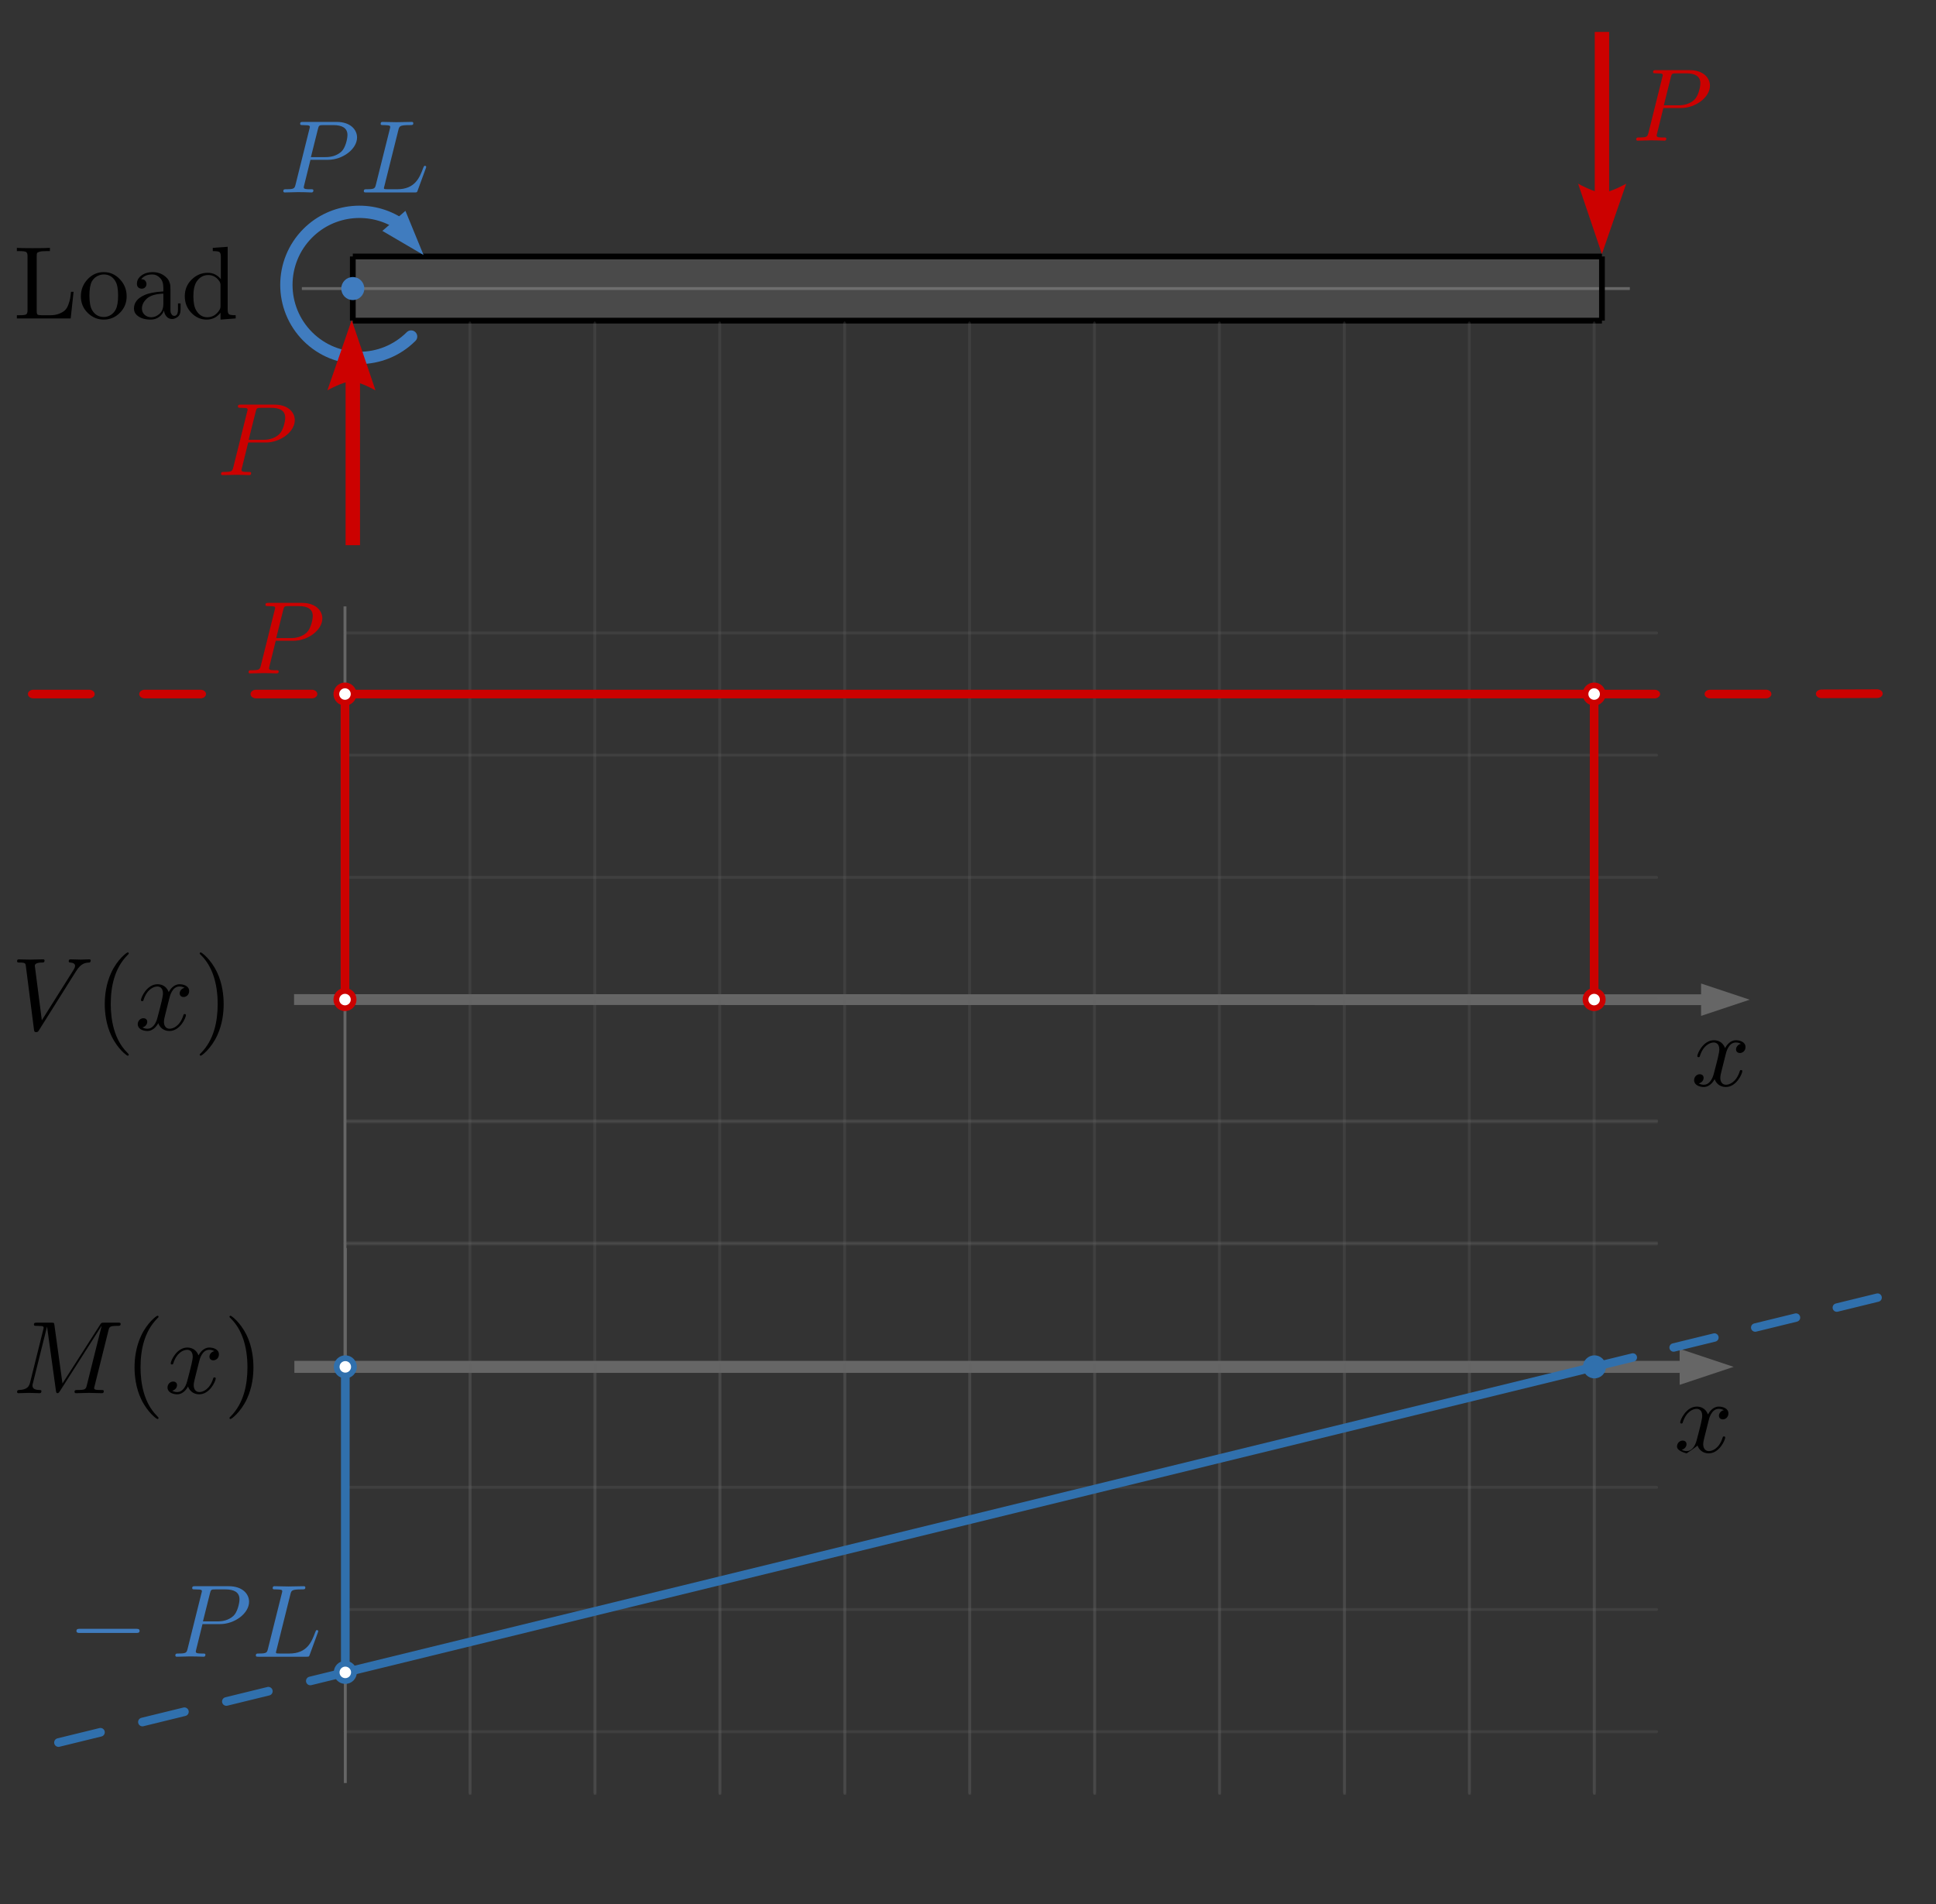 <?xml version="1.0" encoding="UTF-8" standalone="no"?>
<!DOCTYPE svg PUBLIC "-//W3C//DTD SVG 1.1//EN" "http://www.w3.org/Graphics/SVG/1.1/DTD/svg11.dtd">
<svg width="100%" height="100%" viewBox="0 0 672 661" version="1.1" xmlns="http://www.w3.org/2000/svg" xmlns:xlink="http://www.w3.org/1999/xlink" xml:space="preserve" xmlns:serif="http://www.serif.com/" style="fill-rule:evenodd;clip-rule:evenodd;">
    <rect x="0" y="0" width="672" height="661" fill="#333333" stroke="none"/>
    <g id="cantilever_vm_diagram" transform="matrix(0.931,0,0,0.744,-1946.04,-1181.37)">
        <rect x="2090.99" y="1587.37" width="722.028" height="887.233" style="fill:none;"/>
        <g transform="matrix(1.074,0,0,1.344,2190.2,1414.98)">
            <g transform="matrix(1,0,0,1,7.745,80.315)">
                <g>
                    <path id="jsxgraph0_jxgBoard1L12" d="M4,148.5L465,148.5" style="fill:none;fill-rule:nonzero;stroke:rgb(102,102,102);stroke-width:1px;"/>
                    <path id="jsxgraph0_beam" d="M21.682,137.363L455.318,137.363L455.318,159.637L21.682,159.637L21.682,137.363Z" style="fill:rgb(128,128,128);fill-opacity:0.3;"/>
                    <path id="jsxgraph0_jxgBoard1L5" d="M455.318,137.363L455.318,159.637" style="fill:none;fill-rule:nonzero;stroke:black;stroke-width:2px;"/>
                    <path id="jsxgraph0_jxgBoard1L6" d="M455.318,159.637L21.682,159.637" style="fill:none;fill-rule:nonzero;stroke:black;stroke-width:2px;"/>
                    <path id="jsxgraph0_jxgBoard1L7" d="M21.682,159.637L21.682,137.363" style="fill:none;fill-rule:nonzero;stroke:black;stroke-width:2px;"/>
                    <path id="jsxgraph0_jxgBoard1L8" d="M21.682,137.363L455.318,137.363" style="fill:none;fill-rule:nonzero;stroke:black;stroke-width:2px;"/>
                    <path id="jsxgraph0_jxgBoard1L43" d="M455.318,59.4L455.318,117.363" style="fill:none;fill-rule:nonzero;stroke:rgb(204,1,0);stroke-width:5px;"/>
                    <circle id="jsxgraph0_jxgBoard1P38" cx="21.682" cy="148.5" r="4" style="fill:rgb(64,124,191);"/>
                </g>
                <g transform="matrix(1.016,0,0,1.042,-1.782,119.481)">
                    <rect x="0" y="2.5" width="49.234" height="48" style="fill:none;"/>
                </g>
                <g transform="matrix(1,0,0,1,-2211.32,-1565.99)">
                    <path d="M2658.36,1678.08L2666.62,1702.49L2675.06,1678.08C2675.06,1678.08 2669.51,1681.2 2666.72,1681.2C2663.94,1681.2 2658.36,1678.08 2658.36,1678.08Z" style="fill:rgb(204,1,0);"/>
                </g>
                <g transform="matrix(-1.208,0,0,1.208,51.945,-30.615)">
                    <g transform="matrix(1.326,1.152,1.218,-1.402,-35.431,140.656)">
                        <path d="M16.5,15L19,22L14,22L16.5,15Z" style="fill:rgb(64,124,191);"/>
                    </g>
                    <g transform="matrix(-0.707,0.707,0.707,0.707,23.146,111.865)">
                        <path d="M46,25C46,36.59 36.59,46 25,46C13.41,46 4,36.59 4,25C4,14.777 11.32,6.251 21,4.381" style="fill:none;stroke:rgb(64,124,191);stroke-width:3.54px;stroke-linecap:round;stroke-linejoin:round;stroke-miterlimit:1.5;"/>
                    </g>
                </g>
            </g>
            <g transform="matrix(1,0,0,1,7.745,80.315)">
                <path id="jsxgraph0_jxgBoard1L47" d="M21.682,237.6L21.682,179.637" style="fill:none;fill-rule:nonzero;stroke:rgb(204,1,0);stroke-width:5px;"/>
                <g transform="matrix(-1,1.22465e-16,-1.22465e-16,-1,2687.92,1861.92)">
                    <path d="M2658.36,1678.08L2666.62,1702.49L2675.06,1678.08C2675.06,1678.08 2669.51,1681.2 2666.72,1681.2C2663.94,1681.2 2658.36,1678.08 2658.36,1678.08Z" style="fill:rgb(204,1,0);"/>
                </g>
            </g>
            <g id="Artboard1">
            </g>
        </g>
        <g transform="matrix(1.074,0,0,1.344,1894.47,1986.99)">
            <g id="glyph-0-1" transform="matrix(1,0,0,1,257.613,-132.014)">
                <path d="M10.859,-11.328L16.969,-11.328C22.047,-11.328 27.031,-15.063 27.031,-19.078C27.031,-21.844 24.672,-24.484 19.969,-24.484L8.359,-24.484C7.672,-24.484 7.281,-24.484 7.281,-23.813C7.281,-23.375 7.609,-23.375 8.313,-23.375C8.781,-23.375 9.438,-23.344 9.859,-23.313C10.438,-23.234 10.656,-23.125 10.656,-22.734C10.656,-22.594 10.609,-22.484 10.5,-22.047L5.703,-2.797C5.344,-1.406 5.266,-1.109 2.438,-1.109C1.828,-1.109 1.438,-1.109 1.438,-0.438C1.438,0 1.859,0 1.969,0C2.969,0 5.516,-0.109 6.531,-0.109C7.281,-0.109 8.063,-0.078 8.828,-0.078C9.609,-0.078 10.406,0 11.156,0C11.406,0 11.875,0 11.875,-0.719C11.875,-1.109 11.547,-1.109 10.859,-1.109C9.531,-1.109 8.531,-1.109 8.531,-1.75C8.531,-1.969 8.609,-2.156 8.641,-2.359L10.859,-11.328ZM13.453,-22.016C13.766,-23.266 13.844,-23.375 15.391,-23.375L18.828,-23.375C21.797,-23.375 23.703,-22.406 23.703,-19.938C23.703,-18.547 22.984,-15.453 21.594,-14.172C19.797,-12.547 17.641,-12.266 16.063,-12.266L11.016,-12.266L13.453,-22.016Z" style="fill:rgb(204,1,0);fill-rule:nonzero;"/>
            </g>
            <g id="glyph-0-11" serif:id="glyph-0-1" transform="matrix(1,0,0,1,267.174,-63.177)">
                <path d="M10.859,-11.328L16.969,-11.328C22.047,-11.328 27.031,-15.063 27.031,-19.078C27.031,-21.844 24.672,-24.484 19.969,-24.484L8.359,-24.484C7.672,-24.484 7.281,-24.484 7.281,-23.813C7.281,-23.375 7.609,-23.375 8.313,-23.375C8.781,-23.375 9.438,-23.344 9.859,-23.313C10.438,-23.234 10.656,-23.125 10.656,-22.734C10.656,-22.594 10.609,-22.484 10.5,-22.047L5.703,-2.797C5.344,-1.406 5.266,-1.109 2.438,-1.109C1.828,-1.109 1.438,-1.109 1.438,-0.438C1.438,0 1.859,0 1.969,0C2.969,0 5.516,-0.109 6.531,-0.109C7.281,-0.109 8.063,-0.078 8.828,-0.078C9.609,-0.078 10.406,0 11.156,0C11.406,0 11.875,0 11.875,-0.719C11.875,-1.109 11.547,-1.109 10.859,-1.109C9.531,-1.109 8.531,-1.109 8.531,-1.75C8.531,-1.969 8.609,-2.156 8.641,-2.359L10.859,-11.328ZM13.453,-22.016C13.766,-23.266 13.844,-23.375 15.391,-23.375L18.828,-23.375C21.797,-23.375 23.703,-22.406 23.703,-19.938C23.703,-18.547 22.984,-15.453 21.594,-14.172C19.797,-12.547 17.641,-12.266 16.063,-12.266L11.016,-12.266L13.453,-22.016Z" style="fill:rgb(204,1,0);fill-rule:nonzero;"/>
            </g>
            <g id="glyph-0-12" serif:id="glyph-0-1" transform="matrix(1,0,0,1,748.876,-248.136)">
                <path d="M10.859,-11.328L16.969,-11.328C22.047,-11.328 27.031,-15.063 27.031,-19.078C27.031,-21.844 24.672,-24.484 19.969,-24.484L8.359,-24.484C7.672,-24.484 7.281,-24.484 7.281,-23.813C7.281,-23.375 7.609,-23.375 8.313,-23.375C8.781,-23.375 9.438,-23.344 9.859,-23.313C10.438,-23.234 10.656,-23.125 10.656,-22.734C10.656,-22.594 10.609,-22.484 10.5,-22.047L5.703,-2.797C5.344,-1.406 5.266,-1.109 2.438,-1.109C1.828,-1.109 1.438,-1.109 1.438,-0.438C1.438,0 1.859,0 1.969,0C2.969,0 5.516,-0.109 6.531,-0.109C7.281,-0.109 8.063,-0.078 8.828,-0.078C9.609,-0.078 10.406,0 11.156,0C11.406,0 11.875,0 11.875,-0.719C11.875,-1.109 11.547,-1.109 10.859,-1.109C9.531,-1.109 8.531,-1.109 8.531,-1.75C8.531,-1.969 8.609,-2.156 8.641,-2.359L10.859,-11.328ZM13.453,-22.016C13.766,-23.266 13.844,-23.375 15.391,-23.375L18.828,-23.375C21.797,-23.375 23.703,-22.406 23.703,-19.938C23.703,-18.547 22.984,-15.453 21.594,-14.172C19.797,-12.547 17.641,-12.266 16.063,-12.266L11.016,-12.266L13.453,-22.016Z" style="fill:rgb(204,1,0);fill-rule:nonzero;"/>
            </g>
        </g>
        <g transform="matrix(1.074,0,0,1.344,-432.817,-488.647)">
            <g transform="matrix(1,0,0,1,2447.32,1743.55)">
                <g id="jsxgraph1_jxgBoard6334580L3">
                    <path d="M4,148.5L509.318,148.545" style="fill:none;fill-rule:nonzero;"/>
                    <g transform="matrix(1,-0,-0,1,-98.469,-198.518)">
                        <path d="M590.912,341.436L607.787,347.063L590.911,352.686L590.912,341.436Z" style="fill:rgb(102,102,102);fill-rule:nonzero;"/>
                        <path d="M102.469,347.018C102.469,347.018 513.966,347.054 594.287,347.061" style="fill:none;fill-rule:nonzero;stroke:rgb(102,102,102);stroke-width:3.75px;"/>
                    </g>
                </g>
                <g id="jsxgraph1_jxgBoard6334580L3_ticks_1" transform="matrix(1,0,0,1.716,-4.54747e-13,-86.059)">
                    <path d="M65.045,0L65.045,297M108.409,0L108.409,297M151.773,0L151.773,297M195.136,0L195.136,297M238.5,0L238.5,297M281.864,0L281.864,297M325.227,0L325.227,297M368.591,0L368.591,297M411.955,0L411.955,297M455.318,0L455.318,297" style="fill:none;stroke:rgb(102,102,102);stroke-opacity:0.25;stroke-width:1px;stroke-linecap:round;stroke-linejoin:round;"/>
                </g>
                <path id="jsxgraph1_jxgBoard6334580L17" d="M21.682,293L21.682,12" style="fill:none;fill-rule:nonzero;stroke:rgb(102,102,102);stroke-width:1px;"/>
                <path id="jsxgraph1_jxgBoard6334580L17_ticks_1" d="M21.682,106.071L477,106.071M21.682,63.643L477,63.643M21.682,21.214L477,21.214M21.682,190.929L477,190.929M21.682,233.357L477,233.357M21.682,275.786L477,275.786" style="fill:none;stroke:rgb(102,102,102);stroke-opacity:0.25;stroke-width:1px;stroke-linecap:round;stroke-linejoin:round;"/>
                <g id="jsxgraph1_jxgBoard6334580L17_ticks_11" serif:id="jsxgraph1_jxgBoard6334580L17_ticks_1" transform="matrix(1,0,0,1,0,126.893)">
                    <path d="M21.682,106.071L477,106.071M21.682,63.643L477,63.643M21.682,21.214L477,21.214M21.682,190.929L477,190.929M21.682,233.357L477,233.357M21.682,275.786L477,275.786" style="fill:none;stroke:rgb(102,102,102);stroke-opacity:0.25;stroke-width:1px;stroke-linecap:round;stroke-linejoin:round;"/>
                </g>
            </g>
            <g transform="matrix(1,0,0,1,2447.32,1743.55)">
                <g id="jsxgraph1_curve" transform="matrix(1.288,0,0,1,-73.86,0)">
                    <path d="M-9.781,42.429L73.346,42.429" style="fill-opacity:0;stroke:rgb(204,1,0);stroke-width:3px;stroke-linecap:round;stroke-linejoin:round;stroke-dasharray:15,15,0,0,0,0;"/>
                </g>
                <g id="jsxgraph1_curve1" serif:id="jsxgraph1_curve" transform="matrix(1.288,0,0,1,-73.86,0)">
                    <path d="M73.346,42.429L412.124,42.429" style="fill-opacity:0;stroke:rgb(204,1,0);stroke-width:3px;stroke-linecap:round;stroke-linejoin:round;"/>
                </g>
                <g id="jsxgraph1_curve2" serif:id="jsxgraph1_curve" transform="matrix(1.288,0,0,1,-73.86,0)">
                    <path d="M412.124,42.429L454.471,42.429L490.731,42.278" style="fill-opacity:0;stroke:rgb(204,1,0);stroke-width:3px;stroke-linecap:round;stroke-linejoin:round;stroke-dasharray:15,15,0,0,0,0;"/>
                </g>
            </g>
            <g transform="matrix(1,0,0,1,2447.32,1743.55)">
                <path id="jsxgraph1_Jump-0" d="M21.682,42.429L21.682,148.5" style="fill:none;fill-rule:nonzero;stroke:rgb(204,1,0);stroke-width:3px;"/>
                <path id="jsxgraph1_Jump-1" d="M455.318,148.5L455.318,42.429" style="fill:none;fill-rule:nonzero;stroke:rgb(204,1,0);stroke-width:3px;"/>
            </g>
            <g transform="matrix(1,0,0,1,2447.32,1743.55)">
                <circle id="jsxgraph1_Point-JA-0" cx="21.682" cy="42.429" r="3" style="fill:white;stroke:rgb(204,1,0);stroke-width:2px;"/>
                <circle id="jsxgraph1_Point-JB-0" cx="21.682" cy="148.5" r="3" style="fill:white;stroke:rgb(204,1,0);stroke-width:2px;"/>
                <circle id="jsxgraph1_Point-JA-1" cx="455.318" cy="148.5" r="3" style="fill:white;stroke:rgb(204,1,0);stroke-width:2px;"/>
                <circle id="jsxgraph1_Point-JB-1" cx="455.318" cy="42.429" r="3" style="fill:white;stroke:rgb(204,1,0);stroke-width:2px;"/>
            </g>
        </g>
        <g transform="matrix(1.074,0,0,1.344,-436.286,-317.27)">
            <g transform="matrix(1,0,0,1,2450.66,1743.55)">
                <g id="jsxgraph2_jxgBoard10492057L3">
                    <path d="M4,148.5L510.302,148.5L503.644,148.5" style="fill-opacity:0;fill-rule:nonzero;"/>
                    <g transform="matrix(1,-0,-0,1,-98.577,-326.062)">
                        <path d="M583.471,468.312L602.221,474.562L583.471,480.812L583.471,468.312Z" style="fill:rgb(102,102,102);fill-rule:nonzero;"/>
                        <path d="M102.577,474.562L587.221,474.562" style="fill:none;fill-rule:nonzero;stroke:rgb(102,102,102);stroke-width:4.17px;"/>
                    </g>
                </g>
                <g id="jsxgraph2_jxgBoard10492057L3_ticks_1" transform="matrix(1,0,0,0.503,-4.54747e-13,147.464)">
                    <path d="M65.045,0L65.045,297M108.409,0L108.409,297M151.773,0L151.773,297M195.136,0L195.136,297M238.5,0L238.5,297M281.864,0L281.864,297M325.227,0L325.227,297M368.591,0L368.591,297M411.955,0L411.955,297M455.318,0L455.318,297" style="fill:none;stroke:rgb(102,102,102);stroke-opacity:0.25;stroke-width:1px;stroke-linecap:round;stroke-linejoin:round;"/>
                </g>
                <g id="jsxgraph2_jxgBoard10492057L17" transform="matrix(1,0,0,0.661,0,99.308)">
                    <path d="M21.682,293L21.682,12" style="fill:none;fill-rule:nonzero;stroke:rgb(102,102,102);stroke-width:1px;"/>
                </g>
            </g>
            <g transform="matrix(1,0,0,1,2450.66,1743.55)">
                <path id="jsxgraph2_curve" d="M-77.886,278.927L22.529,254.364" style="fill:none;stroke:rgb(48,112,173);stroke-width:3px;stroke-linecap:round;stroke-linejoin:round;stroke-dasharray:15,15,0,0,0,0;"/>
                <path id="jsxgraph2_curve1" serif:id="jsxgraph2_curve" d="M22.529,254.364L454.471,148.707" style="fill-opacity:0;stroke:rgb(48,112,173);stroke-width:3px;stroke-linecap:round;stroke-linejoin:round;"/>
                <path id="jsxgraph2_curve2" serif:id="jsxgraph2_curve" d="M454.471,148.707L567.338,121.099" style="fill:none;stroke:rgb(48,112,173);stroke-width:2.92px;stroke-linecap:round;stroke-linejoin:round;stroke-dasharray:14.58,14.58,0,0,0,0;"/>
            </g>
            <g transform="matrix(1,0,0,1,2450.66,1743.55)">
                <path id="jsxgraph2_Jump-0" d="M21.682,254.571L21.682,148.5" style="fill:none;fill-rule:nonzero;stroke:rgb(48,112,173);stroke-width:3px;"/>
            </g>
            <g transform="matrix(1,0,0,1,2450.66,1743.55)">
                <circle id="jsxgraph2_Point-JA-0" cx="21.682" cy="254.571" r="3" style="fill:white;stroke:rgb(48,112,173);stroke-width:2px;"/>
                <circle id="jsxgraph2_Point-JB-0" cx="21.682" cy="148.5" r="3" style="fill:white;stroke:rgb(48,112,173);stroke-width:2px;"/>
                <circle id="jsxgraph2_Point-0" cx="455.318" cy="148.5" r="3" style="fill:rgb(48,112,173);stroke:rgb(48,112,173);stroke-width:2px;"/>
            </g>
        </g>
        <g transform="matrix(1,0,0,1,-216,-278.547)">
            <g id="glyph-0-13" serif:id="glyph-0-1" transform="matrix(1.074,0,0,1.344,2310.47,2346.95)">
                <g>
                    <path d="M22.516,-20.406C24.281,-23.203 25.781,-23.313 27.109,-23.375C27.547,-23.422 27.578,-24.031 27.578,-24.063C27.578,-24.344 27.391,-24.484 27.109,-24.484C26.172,-24.484 25.141,-24.391 24.172,-24.391C22.984,-24.391 21.766,-24.484 20.625,-24.484C20.406,-24.484 19.938,-24.484 19.938,-23.813C19.938,-23.422 20.266,-23.375 20.516,-23.375C21.484,-23.313 22.156,-22.953 22.156,-22.203C22.156,-21.656 21.625,-20.875 21.625,-20.828L10.609,-3.328L8.172,-22.297C8.172,-22.922 9,-23.375 10.656,-23.375C11.156,-23.375 11.547,-23.375 11.547,-24.094C11.547,-24.422 11.266,-24.484 11.047,-24.484C9.609,-24.484 8.063,-24.391 6.594,-24.391C5.953,-24.391 5.266,-24.422 4.625,-24.422C3.984,-24.422 3.297,-24.484 2.688,-24.484C2.438,-24.484 2.016,-24.484 2.016,-23.813C2.016,-23.375 2.328,-23.375 2.906,-23.375C4.906,-23.375 4.953,-23.063 5.063,-22.156L7.891,-0.031C8,0.688 8.141,0.781 8.609,0.781C9.188,0.781 9.328,0.609 9.609,0.141L22.516,-20.406Z" style="fill-rule:nonzero;"/>
                </g>
            </g>
            <g id="glyph-1-1" transform="matrix(1.074,0,0,1.344,2341.52,2346.95)">
                <g>
                    <path d="M11.875,8.609C11.875,8.5 11.875,8.422 11.266,7.813C6.781,3.297 5.625,-3.484 5.625,-8.969C5.625,-15.203 7,-21.438 11.406,-25.922C11.875,-26.359 11.875,-26.422 11.875,-26.531C11.875,-26.781 11.719,-26.891 11.516,-26.891C11.156,-26.891 7.922,-24.453 5.813,-19.906C3.984,-15.953 3.547,-11.984 3.547,-8.969C3.547,-6.172 3.938,-1.828 5.922,2.219C8.063,6.641 11.156,8.969 11.516,8.969C11.719,8.969 11.875,8.859 11.875,8.609Z" style="fill-rule:nonzero;"/>
                </g>
            </g>
            <g id="glyph-0-2" transform="matrix(1.074,0,0,1.344,2356.5,2346.95)">
                <g>
                    <path d="M11.984,-10.828C12.188,-11.766 13.016,-15.063 15.531,-15.063C15.703,-15.063 16.563,-15.063 17.313,-14.594C16.313,-14.422 15.594,-13.516 15.594,-12.656C15.594,-12.078 16,-11.406 16.969,-11.406C17.75,-11.406 18.891,-12.047 18.891,-13.484C18.891,-15.344 16.781,-15.844 15.563,-15.844C13.484,-15.844 12.234,-13.953 11.797,-13.125C10.906,-15.484 8.969,-15.844 7.922,-15.844C4.203,-15.844 2.156,-11.219 2.156,-10.328C2.156,-9.969 2.516,-9.969 2.578,-9.969C2.875,-9.969 2.969,-10.047 3.047,-10.359C4.266,-14.172 6.641,-15.063 7.859,-15.063C8.531,-15.063 9.797,-14.734 9.797,-12.656C9.797,-11.547 9.188,-9.141 7.859,-4.125C7.281,-1.906 6.031,-0.391 4.453,-0.391C4.234,-0.391 3.406,-0.391 2.656,-0.859C3.547,-1.047 4.344,-1.797 4.344,-2.797C4.344,-3.766 3.547,-4.047 3.016,-4.047C1.938,-4.047 1.047,-3.125 1.047,-1.969C1.047,-0.328 2.828,0.391 4.406,0.391C6.781,0.391 8.063,-2.109 8.172,-2.328C8.609,-1 9.891,0.391 12.047,0.391C15.75,0.391 17.781,-4.234 17.781,-5.125C17.781,-5.484 17.469,-5.484 17.359,-5.484C17.031,-5.484 16.969,-5.344 16.891,-5.094C15.703,-1.25 13.266,-0.391 12.125,-0.391C10.719,-0.391 10.141,-1.547 10.141,-2.766C10.141,-3.547 10.359,-4.344 10.75,-5.922L11.984,-10.828Z" style="fill-rule:nonzero;"/>
                </g>
            </g>
            <g id="glyph-1-2" transform="matrix(1.074,0,0,1.344,2378.53,2346.95)">
                <g>
                    <path d="M10.359,-8.969C10.359,-11.766 9.969,-16.094 8,-20.156C5.844,-24.563 2.766,-26.891 2.406,-26.891C2.188,-26.891 2.047,-26.75 2.047,-26.531C2.047,-26.422 2.047,-26.359 2.719,-25.719C6.234,-22.156 8.281,-16.453 8.281,-8.969C8.281,-2.828 6.953,3.484 2.516,8C2.047,8.422 2.047,8.5 2.047,8.609C2.047,8.828 2.188,8.969 2.406,8.969C2.766,8.969 5.984,6.531 8.109,1.969C9.938,-1.969 10.359,-5.953 10.359,-8.969Z" style="fill-rule:nonzero;"/>
                </g>
            </g>
        </g>
        <g transform="matrix(1,0,0,1,-298.488,-109.02)">
            <g id="glyph-0-3" transform="matrix(1.074,0,0,1.344,2393.52,2346.95)">
                <g>
                    <path d="M33.203,-21.734C33.531,-23.016 33.594,-23.375 36.297,-23.375C37.109,-23.375 37.438,-23.375 37.438,-24.094C37.438,-24.484 37.078,-24.484 36.469,-24.484L31.734,-24.484C30.797,-24.484 30.766,-24.484 30.344,-23.813L17.25,-3.375L14.453,-23.672C14.344,-24.484 14.266,-24.484 13.344,-24.484L8.422,-24.484C7.75,-24.484 7.344,-24.484 7.344,-23.813C7.344,-23.375 7.672,-23.375 8.391,-23.375C8.859,-23.375 9.5,-23.344 9.938,-23.313C10.5,-23.234 10.719,-23.125 10.719,-22.734C10.719,-22.594 10.688,-22.484 10.578,-22.047L6.031,-3.797C5.672,-2.359 5.063,-1.219 2.156,-1.109C1.969,-1.109 1.5,-1.078 1.5,-0.438C1.5,-0.109 1.719,0 2.016,0C3.156,0 4.406,-0.109 5.594,-0.109C6.813,-0.109 8.109,0 9.281,0C9.469,0 9.938,0 9.938,-0.719C9.938,-1.109 9.531,-1.109 9.281,-1.109C7.25,-1.141 6.844,-1.859 6.844,-2.688C6.844,-2.938 6.891,-3.125 7,-3.516L11.875,-23.063L11.906,-23.063L14.984,-0.828C15.063,-0.391 15.094,0 15.531,0C15.922,0 16.141,-0.391 16.313,-0.641L30.797,-23.344L30.844,-23.344L25.719,-2.797C25.359,-1.406 25.281,-1.109 22.453,-1.109C21.844,-1.109 21.438,-1.109 21.438,-0.438C21.438,0 21.875,0 21.984,0C22.984,0 25.422,-0.109 26.422,-0.109C27.906,-0.109 29.438,0 30.906,0C31.125,0 31.594,0 31.594,-0.719C31.594,-1.109 31.266,-1.109 30.594,-1.109C29.266,-1.109 28.25,-1.109 28.25,-1.75C28.25,-1.906 28.25,-1.969 28.438,-2.625L33.203,-21.734Z" style="fill-rule:nonzero;"/>
                </g>
            </g>
            <g id="glyph-1-11" serif:id="glyph-1-1" transform="matrix(1.074,0,0,1.344,2435.11,2346.95)">
                <g>
                    <path d="M11.875,8.609C11.875,8.5 11.875,8.422 11.266,7.813C6.781,3.297 5.625,-3.484 5.625,-8.969C5.625,-15.203 7,-21.438 11.406,-25.922C11.875,-26.359 11.875,-26.422 11.875,-26.531C11.875,-26.781 11.719,-26.891 11.516,-26.891C11.156,-26.891 7.922,-24.453 5.813,-19.906C3.984,-15.953 3.547,-11.984 3.547,-8.969C3.547,-6.172 3.938,-1.828 5.922,2.219C8.063,6.641 11.156,8.969 11.516,8.969C11.719,8.969 11.875,8.859 11.875,8.609Z" style="fill-rule:nonzero;"/>
                </g>
            </g>
            <g id="glyph-0-21" serif:id="glyph-0-2" transform="matrix(1.074,0,0,1.344,2450.09,2346.95)">
                <g>
                    <path d="M11.984,-10.828C12.188,-11.766 13.016,-15.063 15.531,-15.063C15.703,-15.063 16.563,-15.063 17.313,-14.594C16.313,-14.422 15.594,-13.516 15.594,-12.656C15.594,-12.078 16,-11.406 16.969,-11.406C17.75,-11.406 18.891,-12.047 18.891,-13.484C18.891,-15.344 16.781,-15.844 15.563,-15.844C13.484,-15.844 12.234,-13.953 11.797,-13.125C10.906,-15.484 8.969,-15.844 7.922,-15.844C4.203,-15.844 2.156,-11.219 2.156,-10.328C2.156,-9.969 2.516,-9.969 2.578,-9.969C2.875,-9.969 2.969,-10.047 3.047,-10.359C4.266,-14.172 6.641,-15.063 7.859,-15.063C8.531,-15.063 9.797,-14.734 9.797,-12.656C9.797,-11.547 9.188,-9.141 7.859,-4.125C7.281,-1.906 6.031,-0.391 4.453,-0.391C4.234,-0.391 3.406,-0.391 2.656,-0.859C3.547,-1.047 4.344,-1.797 4.344,-2.797C4.344,-3.766 3.547,-4.047 3.016,-4.047C1.938,-4.047 1.047,-3.125 1.047,-1.969C1.047,-0.328 2.828,0.391 4.406,0.391C6.781,0.391 8.063,-2.109 8.172,-2.328C8.609,-1 9.891,0.391 12.047,0.391C15.75,0.391 17.781,-4.234 17.781,-5.125C17.781,-5.484 17.469,-5.484 17.359,-5.484C17.031,-5.484 16.969,-5.344 16.891,-5.094C15.703,-1.25 13.266,-0.391 12.125,-0.391C10.719,-0.391 10.141,-1.547 10.141,-2.766C10.141,-3.547 10.359,-4.344 10.75,-5.922L11.984,-10.828Z" style="fill-rule:nonzero;"/>
                </g>
            </g>
            <g id="glyph-1-21" serif:id="glyph-1-2" transform="matrix(1.074,0,0,1.344,2472.12,2346.95)">
                <g>
                    <path d="M10.359,-8.969C10.359,-11.766 9.969,-16.094 8,-20.156C5.844,-24.563 2.766,-26.891 2.406,-26.891C2.188,-26.891 2.047,-26.75 2.047,-26.531C2.047,-26.422 2.047,-26.359 2.719,-25.719C6.234,-22.156 8.281,-16.453 8.281,-8.969C8.281,-2.828 6.953,3.484 2.516,8C2.047,8.422 2.047,8.5 2.047,8.609C2.047,8.828 2.188,8.969 2.406,8.969C2.766,8.969 5.984,6.531 8.109,1.969C9.938,-1.969 10.359,-5.953 10.359,-8.969Z" style="fill-rule:nonzero;"/>
                </g>
            </g>
        </g>
        <g transform="matrix(1.074,0,0,1.344,1919.26,1697.94)">
            <g>
                <g id="glyph-2-1" transform="matrix(1,0,0,1,163.894,28.647)">
                    <path d="M1.188,0L1.188,-1.109L2.047,-1.109C3.336,-1.109 4.133,-1.211 4.438,-1.422C4.738,-1.641 4.891,-2.098 4.891,-2.797L4.891,-21.688C4.891,-22.383 4.734,-22.836 4.422,-23.047C4.117,-23.266 3.328,-23.375 2.047,-23.375L1.188,-23.375L1.188,-24.5C2.031,-24.426 3.848,-24.391 6.641,-24.391C9.785,-24.391 11.789,-24.426 12.656,-24.5L12.656,-23.375L11.469,-23.375C10.375,-23.375 9.57,-23.301 9.063,-23.156C8.563,-23.02 8.27,-22.852 8.188,-22.656C8.113,-22.469 8.078,-22.133 8.078,-21.656L8.078,-2.531C8.078,-1.914 8.164,-1.523 8.344,-1.359C8.52,-1.191 9.016,-1.109 9.828,-1.109L12.766,-1.109C13.973,-1.109 15.016,-1.285 15.891,-1.641C16.773,-2.004 17.445,-2.41 17.906,-2.859C18.375,-3.316 18.766,-3.973 19.078,-4.828C19.391,-5.691 19.594,-6.398 19.688,-6.953C19.789,-7.504 19.891,-8.27 19.984,-9.25L20.875,-9.25L19.875,0L1.188,0Z" style="fill-rule:nonzero;"/>
                </g>
                <g id="glyph-2-2" transform="matrix(1,0,0,1,186.302,28.647)">
                    <path d="M3.375,-1.922C1.789,-3.484 1,-5.398 1,-7.672C1,-9.941 1.77,-11.91 3.313,-13.578C4.863,-15.242 6.75,-16.078 8.969,-16.078C11.133,-16.078 12.992,-15.25 14.547,-13.594C16.109,-11.945 16.891,-9.973 16.891,-7.672C16.891,-5.422 16.102,-3.508 14.531,-1.938C12.969,-0.375 11.102,0.406 8.938,0.406C6.813,0.406 4.957,-0.367 3.375,-1.922ZM3.969,-7.969C3.969,-5.645 4.273,-3.957 4.891,-2.906C5.816,-1.301 7.176,-0.5 8.969,-0.5C9.852,-0.5 10.664,-0.738 11.406,-1.219C12.145,-1.695 12.719,-2.344 13.125,-3.156C13.656,-4.207 13.922,-5.813 13.922,-7.969C13.922,-10.27 13.602,-11.926 12.969,-12.938C12.039,-14.488 10.695,-15.266 8.938,-15.266C8.164,-15.266 7.398,-15.063 6.641,-14.656C5.891,-14.258 5.285,-13.664 4.828,-12.875C4.254,-11.82 3.969,-10.188 3.969,-7.969Z" style="fill-rule:nonzero;"/>
                </g>
                <g id="glyph-2-3" transform="matrix(1,0,0,1,204.229,28.647)">
                    <path d="M1.5,-3.422C1.5,-5.453 2.695,-7.004 5.094,-8.078C6.531,-8.766 8.734,-9.195 11.703,-9.375L11.703,-10.688C11.703,-12.164 11.313,-13.297 10.531,-14.078C9.758,-14.867 8.879,-15.266 7.891,-15.266C6.141,-15.266 4.848,-14.719 4.016,-13.625C4.723,-13.602 5.203,-13.41 5.453,-13.047C5.711,-12.691 5.844,-12.332 5.844,-11.969C5.844,-11.5 5.691,-11.109 5.391,-10.797C5.098,-10.484 4.703,-10.328 4.203,-10.328C3.723,-10.328 3.32,-10.473 3,-10.766C2.688,-11.066 2.531,-11.484 2.531,-12.016C2.531,-13.18 3.055,-14.148 4.109,-14.922C5.172,-15.691 6.457,-16.078 7.969,-16.078C9.926,-16.078 11.563,-15.414 12.875,-14.094C13.281,-13.688 13.582,-13.219 13.781,-12.688C13.988,-12.164 14.102,-11.734 14.125,-11.391C14.156,-11.047 14.172,-10.535 14.172,-9.859L14.172,-2.703C14.172,-2.555 14.191,-2.363 14.234,-2.125C14.285,-1.895 14.414,-1.629 14.625,-1.328C14.844,-1.035 15.133,-0.891 15.5,-0.891C16.363,-0.891 16.789,-1.656 16.781,-3.188L16.781,-5.203L17.688,-5.203L17.688,-3.188C17.688,-1.914 17.348,-1.031 16.672,-0.531C16.004,-0.039 15.363,0.203 14.75,0.203C13.945,0.203 13.297,-0.086 12.797,-0.672C12.297,-1.254 12.008,-1.941 11.938,-2.734C11.582,-1.816 10.992,-1.063 10.172,-0.469C9.348,0.113 8.375,0.406 7.25,0.406C6.383,0.406 5.547,0.297 4.734,0.078C3.922,-0.141 3.176,-0.547 2.5,-1.141C1.832,-1.742 1.5,-2.504 1.5,-3.422ZM4.266,-3.453C4.266,-2.566 4.578,-1.836 5.203,-1.266C5.836,-0.691 6.602,-0.406 7.5,-0.406C8.5,-0.406 9.445,-0.789 10.344,-1.563C11.25,-2.344 11.703,-3.5 11.703,-5.031L11.703,-8.609C9.047,-8.516 7.141,-7.941 5.984,-6.891C4.836,-5.836 4.266,-4.691 4.266,-3.453Z" style="fill-rule:nonzero;"/>
                </g>
                <g id="glyph-2-4" transform="matrix(1,0,0,1,222.155,28.647)">
                    <path d="M1.219,-7.703C1.219,-9.984 2.008,-11.91 3.594,-13.484C5.188,-15.055 7.055,-15.844 9.203,-15.844C11.023,-15.844 12.535,-15.102 13.734,-13.625L13.734,-21.375C13.734,-22.258 13.578,-22.813 13.266,-23.031C12.953,-23.258 12.176,-23.375 10.938,-23.375L10.938,-24.5L16.109,-24.875L16.109,-3.109C16.109,-2.223 16.258,-1.664 16.563,-1.438C16.875,-1.219 17.648,-1.109 18.891,-1.109L18.891,0L13.625,0.406L13.625,-1.984C12.383,-0.398 10.785,0.395 8.828,0.406C6.773,0.406 4.992,-0.379 3.484,-1.953C1.973,-3.535 1.219,-5.453 1.219,-7.703ZM4.203,-7.672C4.203,-5.453 4.547,-3.797 5.234,-2.703C6.191,-1.172 7.445,-0.406 9,-0.406C10.77,-0.406 12.18,-1.238 13.234,-2.906C13.504,-3.313 13.633,-3.754 13.625,-4.234L13.625,-11.594C13.625,-12.07 13.492,-12.508 13.234,-12.906C12.254,-14.344 10.969,-15.063 9.375,-15.063C7.695,-15.063 6.344,-14.297 5.313,-12.766C4.57,-11.617 4.203,-9.922 4.203,-7.672Z" style="fill-rule:nonzero;"/>
                </g>
            </g>
        </g>
        <g transform="matrix(1.074,0,0,1.344,2377.04,2308.46)">
            <g id="glyph-0-22" serif:id="glyph-0-2">
            </g>
            <g id="glyph-0-23" serif:id="glyph-0-2" transform="matrix(1,0,0,1,320.041,-159.17)">
                <path d="M11.984,-10.828C12.188,-11.766 13.016,-15.063 15.531,-15.063C15.703,-15.063 16.563,-15.063 17.313,-14.594C16.313,-14.422 15.594,-13.516 15.594,-12.656C15.594,-12.078 16,-11.406 16.969,-11.406C17.75,-11.406 18.891,-12.047 18.891,-13.484C18.891,-15.344 16.781,-15.844 15.563,-15.844C13.484,-15.844 12.234,-13.953 11.797,-13.125C10.906,-15.484 8.969,-15.844 7.922,-15.844C4.203,-15.844 2.156,-11.219 2.156,-10.328C2.156,-9.969 2.516,-9.969 2.578,-9.969C2.875,-9.969 2.969,-10.047 3.047,-10.359C4.266,-14.172 6.641,-15.063 7.859,-15.063C8.531,-15.063 9.797,-14.734 9.797,-12.656C9.797,-11.547 9.188,-9.141 7.859,-4.125C7.281,-1.906 6.031,-0.391 4.453,-0.391C4.234,-0.391 3.406,-0.391 2.656,-0.859C3.547,-1.047 4.344,-1.797 4.344,-2.797C4.344,-3.766 3.547,-4.047 3.016,-4.047C1.938,-4.047 1.047,-3.125 1.047,-1.969C1.047,-0.328 2.828,0.391 4.406,0.391C6.781,0.391 8.063,-2.109 8.172,-2.328C8.609,-1 9.891,0.391 12.047,0.391C15.75,0.391 17.781,-4.234 17.781,-5.125C17.781,-5.484 17.469,-5.484 17.359,-5.484C17.031,-5.484 16.969,-5.344 16.891,-5.094C15.703,-1.25 13.266,-0.391 12.125,-0.391C10.719,-0.391 10.141,-1.547 10.141,-2.766C10.141,-3.547 10.359,-4.344 10.75,-5.922L11.984,-10.828Z" style="fill-rule:nonzero;"/>
            </g>
            <g id="glyph-0-24" serif:id="glyph-0-2" transform="matrix(1,0,0,1,314.104,-31.98)">
                <path d="M11.984,-10.828C12.188,-11.766 13.016,-15.063 15.531,-15.063C15.703,-15.063 16.563,-15.063 17.313,-14.594C16.313,-14.422 15.594,-13.516 15.594,-12.656C15.594,-12.078 16,-11.406 16.969,-11.406C17.75,-11.406 18.891,-12.047 18.891,-13.484C18.891,-15.344 16.781,-15.844 15.563,-15.844C13.484,-15.844 12.234,-13.953 11.797,-13.125C10.906,-15.484 8.969,-15.844 7.922,-15.844C4.203,-15.844 2.156,-11.219 2.156,-10.328C2.156,-9.969 2.516,-9.969 2.578,-9.969C2.875,-9.969 2.969,-10.047 3.047,-10.359C4.266,-14.172 6.641,-15.063 7.859,-15.063C8.531,-15.063 9.797,-14.734 9.797,-12.656C9.797,-11.547 9.188,-9.141 7.859,-4.125C7.281,-1.906 6.031,-0.391 4.453,-0.391C4.234,-0.391 3.406,-0.391 2.656,-0.859C3.547,-1.047 4.344,-1.797 4.344,-2.797C4.344,-3.766 3.547,-4.047 3.016,-4.047C1.938,-4.047 1.047,-3.125 1.047,-1.969C1.047,-0.328 4.406,0.391 4.406,0.391C4.406,0.391 8.063,-2.109 8.172,-2.328C8.609,-1 9.891,0.391 12.047,0.391C15.75,0.391 17.781,-4.234 17.781,-5.125C17.781,-5.484 17.469,-5.484 17.359,-5.484C17.031,-5.484 16.969,-5.344 16.891,-5.094C15.703,-1.25 13.266,-0.391 12.125,-0.391C10.719,-0.391 10.141,-1.547 10.141,-2.766C10.141,-3.547 10.359,-4.344 10.75,-5.922L11.984,-10.828Z" style="fill-rule:nonzero;"/>
            </g>
        </g>
        <g transform="matrix(1.074,0,0,1.344,2193.81,1642.99)">
            <g>
                <g id="glyph-0-14" serif:id="glyph-0-1" transform="matrix(1,0,0,1,0.508,25.792)">
                    <path d="M10.859,-11.328L16.969,-11.328C22.047,-11.328 27.031,-15.063 27.031,-19.078C27.031,-21.844 24.672,-24.484 19.969,-24.484L8.359,-24.484C7.672,-24.484 7.281,-24.484 7.281,-23.813C7.281,-23.375 7.609,-23.375 8.313,-23.375C8.781,-23.375 9.438,-23.344 9.859,-23.313C10.438,-23.234 10.656,-23.125 10.656,-22.734C10.656,-22.594 10.609,-22.484 10.5,-22.047L5.703,-2.797C5.344,-1.406 5.266,-1.109 2.438,-1.109C1.828,-1.109 1.438,-1.109 1.438,-0.438C1.438,0 1.859,0 1.969,0C2.969,0 5.516,-0.109 6.531,-0.109C7.281,-0.109 8.063,-0.078 8.828,-0.078C9.609,-0.078 10.406,0 11.156,0C11.406,0 11.875,0 11.875,-0.719C11.875,-1.109 11.547,-1.109 10.859,-1.109C9.531,-1.109 8.531,-1.109 8.531,-1.75C8.531,-1.969 8.609,-2.156 8.641,-2.359L10.859,-11.328ZM13.453,-22.016C13.766,-23.266 13.844,-23.375 15.391,-23.375L18.828,-23.375C21.797,-23.375 23.703,-22.406 23.703,-19.938C23.703,-18.547 22.984,-15.453 21.594,-14.172C19.797,-12.547 17.641,-12.266 16.063,-12.266L11.016,-12.266L13.453,-22.016Z" style="fill:rgb(64,124,191);fill-rule:nonzero;"/>
                </g>
                <g id="glyph-0-25" serif:id="glyph-0-2" transform="matrix(1,0,0,1,28.483,25.792)">
                    <path d="M13.406,-21.688C13.734,-22.984 13.844,-23.375 17.219,-23.375C18.281,-23.375 18.578,-23.375 18.578,-24.063C18.578,-24.484 18.188,-24.484 18,-24.484C16.813,-24.484 13.875,-24.391 12.688,-24.391C11.625,-24.391 9,-24.484 7.922,-24.484C7.672,-24.484 7.25,-24.484 7.25,-23.781C7.25,-23.375 7.563,-23.375 8.25,-23.375C8.313,-23.375 9,-23.375 9.609,-23.313C10.25,-23.234 10.578,-23.203 10.578,-22.734C10.578,-22.594 10.547,-22.484 10.438,-22.047L5.625,-2.797C5.266,-1.406 5.203,-1.109 2.359,-1.109C1.75,-1.109 1.406,-1.109 1.406,-0.391C1.406,0 1.719,0 2.359,0L18.969,0C19.828,0 19.859,0 20.078,-0.609L22.922,-8.359C23.063,-8.75 23.063,-8.828 23.063,-8.859C23.063,-9 22.953,-9.25 22.625,-9.25C22.297,-9.25 22.266,-9.078 22.016,-8.5C20.797,-5.203 19.219,-1.109 13.016,-1.109L9.641,-1.109C9.141,-1.109 9.078,-1.109 8.859,-1.141C8.5,-1.188 8.391,-1.219 8.391,-1.5C8.391,-1.609 8.391,-1.688 8.578,-2.328L13.406,-21.688Z" style="fill:rgb(64,124,191);fill-rule:nonzero;"/>
                </g>
            </g>
        </g>
        <g transform="matrix(1.074,0,0,1.344,2050.18,2326.23)">
            <g>
                <g id="glyph-1-12" serif:id="glyph-1-1" transform="matrix(1,0,0,1,60.894,25.792)">
                    <path d="M23.625,-8.25C24.234,-8.25 24.891,-8.25 24.891,-8.969C24.891,-9.688 24.234,-9.688 23.625,-9.688L4.234,-9.688C3.625,-9.688 2.969,-9.688 2.969,-8.969C2.969,-8.25 3.625,-8.25 4.234,-8.25L23.625,-8.25Z" style="fill:rgb(64,124,191);fill-rule:nonzero;"/>
                </g>
                <g id="glyph-0-15" serif:id="glyph-0-1" transform="matrix(1,0,0,1,96.761,25.792)">
                    <path d="M10.859,-11.328L16.969,-11.328C22.047,-11.328 27.031,-15.063 27.031,-19.078C27.031,-21.844 24.672,-24.484 19.969,-24.484L8.359,-24.484C7.672,-24.484 7.281,-24.484 7.281,-23.813C7.281,-23.375 7.609,-23.375 8.313,-23.375C8.781,-23.375 9.438,-23.344 9.859,-23.313C10.438,-23.234 10.656,-23.125 10.656,-22.734C10.656,-22.594 10.609,-22.484 10.5,-22.047L5.703,-2.797C5.344,-1.406 5.266,-1.109 2.438,-1.109C1.828,-1.109 1.438,-1.109 1.438,-0.438C1.438,0 1.859,0 1.969,0C2.969,0 5.516,-0.109 6.531,-0.109C7.281,-0.109 8.063,-0.078 8.828,-0.078C9.609,-0.078 10.406,0 11.156,0C11.406,0 11.875,0 11.875,-0.719C11.875,-1.109 11.547,-1.109 10.859,-1.109C9.531,-1.109 8.531,-1.109 8.531,-1.75C8.531,-1.969 8.609,-2.156 8.641,-2.359L10.859,-11.328ZM13.453,-22.016C13.766,-23.266 13.844,-23.375 15.391,-23.375L18.828,-23.375C21.797,-23.375 23.703,-22.406 23.703,-19.938C23.703,-18.547 22.984,-15.453 21.594,-14.172C19.797,-12.547 17.641,-12.266 16.063,-12.266L11.016,-12.266L13.453,-22.016Z" style="fill:rgb(64,124,191);fill-rule:nonzero;"/>
                </g>
                <g id="glyph-0-26" serif:id="glyph-0-2" transform="matrix(1,0,0,1,124.736,25.792)">
                    <path d="M13.406,-21.688C13.734,-22.984 13.844,-23.375 17.219,-23.375C18.281,-23.375 18.578,-23.375 18.578,-24.063C18.578,-24.484 18.188,-24.484 18,-24.484C16.813,-24.484 13.875,-24.391 12.688,-24.391C11.625,-24.391 9,-24.484 7.922,-24.484C7.672,-24.484 7.25,-24.484 7.25,-23.781C7.25,-23.375 7.563,-23.375 8.25,-23.375C8.313,-23.375 9,-23.375 9.609,-23.313C10.25,-23.234 10.578,-23.203 10.578,-22.734C10.578,-22.594 10.547,-22.484 10.438,-22.047L5.625,-2.797C5.266,-1.406 5.203,-1.109 2.359,-1.109C1.75,-1.109 1.406,-1.109 1.406,-0.391C1.406,0 1.719,0 2.359,0L18.969,0C19.828,0 19.859,0 20.078,-0.609L22.922,-8.359C23.063,-8.75 23.063,-8.828 23.063,-8.859C23.063,-9 22.953,-9.25 22.625,-9.25C22.297,-9.25 22.266,-9.078 22.016,-8.5C20.797,-5.203 19.219,-1.109 13.016,-1.109L9.641,-1.109C9.141,-1.109 9.078,-1.109 8.859,-1.141C8.5,-1.188 8.391,-1.219 8.391,-1.5C8.391,-1.609 8.391,-1.688 8.578,-2.328L13.406,-21.688Z" style="fill:rgb(64,124,191);fill-rule:nonzero;"/>
                </g>
            </g>
        </g>
    </g>
</svg>
